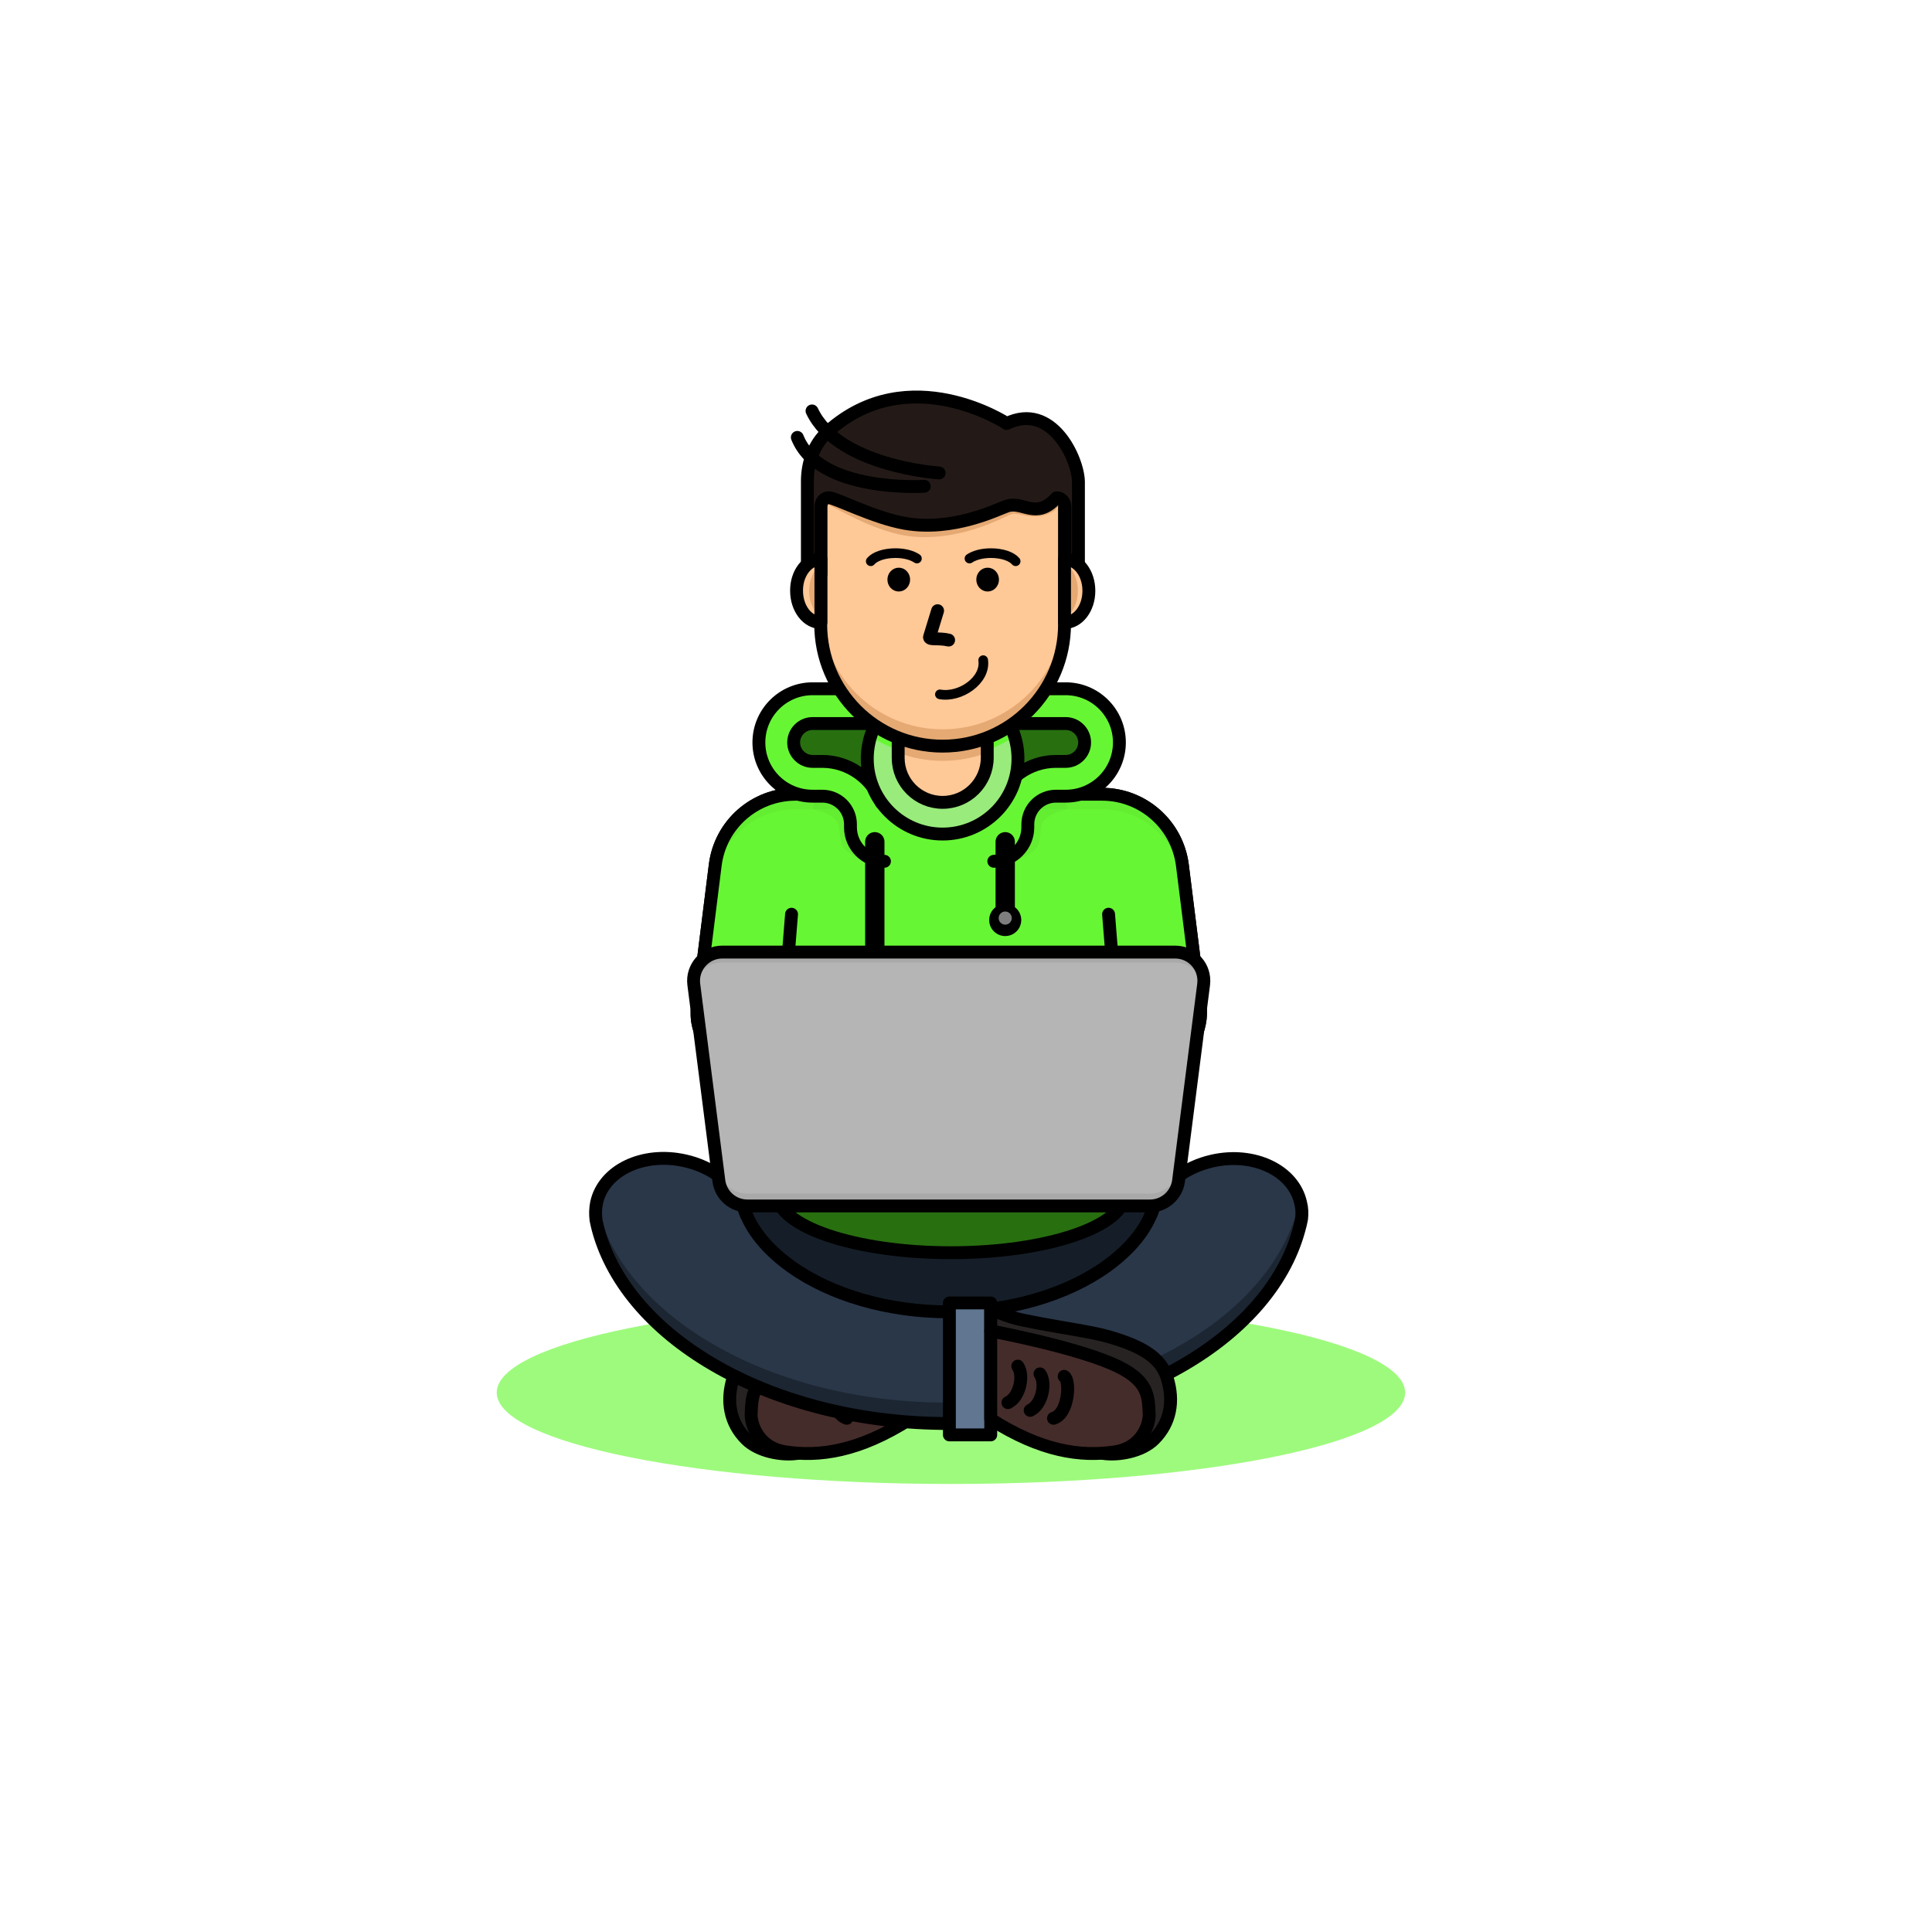 <svg width="600" height="600" viewBox="0 0 600 600" fill="none" xmlns="http://www.w3.org/2000/svg">
<g clip-path="url(#clip0_2_191)">
<path opacity="0.64" d="M295.32 460.86C373.225 460.86 436.38 448.154 436.38 432.48C436.38 416.806 373.225 404.1 295.32 404.1C217.415 404.1 154.26 416.806 154.26 432.48C154.26 448.154 217.415 460.86 295.32 460.86Z" fill="#67F634"/>
<path d="M227.7 427.92C229.68 421.5 235.74 418.08 245.58 415.2C251.82 413.4 259.74 412.56 272.16 410.04C278.22 408.84 282.48 406.44 282.48 406.44V413.34C282.48 413.34 241.38 421.44 234.96 432.06C231.84 437.28 232.8 450.06 247.5 451.38C243 452.04 235.62 450.9 231.66 446.88C226.74 441.9 225.42 435.24 227.7 427.92Z" fill="#282323" stroke="black" stroke-width="4" stroke-miterlimit="10" stroke-linecap="round" stroke-linejoin="round"/>
<path d="M282.48 413.34C282.48 413.34 257.88 417.9 244.74 423.54C233.22 428.52 233.58 433.68 233.28 438.96C233.1 442.02 235.26 449.58 244.02 450.9C254.46 452.46 266.76 450.78 282.48 440.76C282.48 416.22 282.48 413.34 282.48 413.34Z" fill="#442C2A"/>
<path opacity="0.37" d="M233.28 438.96C233.52 434.7 233.34 430.5 239.34 426.42C239.1 427.92 239.04 429.36 238.98 430.86C238.8 433.92 246.18 429.96 254.94 431.22C264.06 432.6 269.46 443.04 282.48 436.02C282.48 437.52 282.48 439.08 282.48 440.7C266.76 450.72 254.46 452.34 244.02 450.84C235.26 449.58 233.1 441.96 233.28 438.96Z" fill="#442C2A"/>
<path d="M282.48 413.34C282.48 413.34 257.88 417.9 244.74 423.54C233.22 428.52 233.58 433.68 233.28 438.96C233.1 442.02 235.26 449.58 244.02 450.9C254.46 452.46 266.76 450.78 282.48 440.76C282.48 416.22 282.48 413.34 282.48 413.34Z" stroke="black" stroke-width="4" stroke-miterlimit="10" stroke-linecap="round" stroke-linejoin="round"/>
<path d="M259.68 427.44C257.7 428.52 258.18 439.02 262.98 440.46" stroke="black" stroke-width="4" stroke-miterlimit="10" stroke-linecap="round" stroke-linejoin="round"/>
<path d="M267.18 426.661C265.14 429.541 266.58 436.321 270.24 438.001" stroke="black" stroke-width="4" stroke-miterlimit="10" stroke-linecap="round" stroke-linejoin="round"/>
<path d="M274.08 424.261C272.04 427.141 273.48 433.921 277.14 435.601" stroke="black" stroke-width="4" stroke-miterlimit="10" stroke-linecap="round" stroke-linejoin="round"/>
<path d="M344.88 393.18C331.92 402.18 313.5 407.34 294.24 407.34C275.04 407.34 256.56 402.18 243.6 393.18C237.66 389.04 227.7 380.4 227.7 368.88C227.7 357.36 237.66 348.72 243.6 344.58C256.56 335.58 274.98 330.42 294.24 330.42C313.44 330.42 331.92 335.58 344.88 344.58C350.82 348.72 360.78 357.36 360.78 368.88C360.78 380.4 350.82 389.04 344.88 393.18Z" fill="#151E28"/>
<path d="M404.22 378.48C403.98 379.68 403.74 380.82 403.38 382.02C394.02 416.16 348.9 442.08 294.6 442.08C240.18 442.08 194.94 416.04 185.76 381.78C185.52 380.82 185.28 379.86 185.1 378.9C184.86 377.1 184.92 375.3 185.28 373.5C187.5 363.42 199.74 357.6 212.64 360.48C221.1 362.34 227.7 367.56 230.64 373.74C230.94 375.06 231.42 376.38 231.96 377.64C235.08 384.84 241.32 390.24 245.52 393.24C258.06 402.24 276 407.4 294.6 407.4C313.26 407.4 331.14 402.24 343.68 393.24C347.94 390.18 354.24 384.72 357.3 377.52C357.78 376.38 358.2 375.12 358.5 373.92C361.38 367.68 368.04 362.46 376.56 360.54C389.46 357.66 401.7 363.54 403.92 373.56C404.34 375.12 404.4 376.8 404.22 378.48Z" fill="#2A3749"/>
<path opacity="0.67" d="M403.92 373.44C403.86 373.14 403.8 372.9 403.68 372.6C403.5 373.56 403.26 374.58 402.96 375.54C393.72 409.68 348.54 435.6 294.3 435.6C239.88 435.6 194.64 409.56 185.46 375.3C185.34 374.94 185.28 374.58 185.16 374.16C184.92 375.72 184.86 377.28 185.1 378.78C185.28 379.74 185.52 380.7 185.76 381.66C194.94 415.92 240.18 441.96 294.6 441.96C348.9 441.96 394.02 416.04 403.38 381.9C403.68 380.76 403.98 379.56 404.22 378.36C404.4 376.8 404.34 375.12 403.92 373.44Z" fill="#151E28"/>
<path d="M404.22 378.48C403.98 379.68 403.74 380.82 403.38 382.02C394.02 416.16 348.9 442.08 294.6 442.08C240.18 442.08 194.94 416.04 185.76 381.78C185.52 380.82 185.28 379.86 185.1 378.9C184.86 377.1 184.92 375.3 185.28 373.5C187.5 363.42 199.74 357.6 212.64 360.48C221.1 362.34 227.7 367.56 230.64 373.74C230.94 375.06 231.42 376.38 231.96 377.64C235.08 384.84 241.32 390.24 245.52 393.24C258.06 402.24 276 407.4 294.6 407.4C313.26 407.4 331.14 402.24 343.68 393.24C347.94 390.18 354.24 384.72 357.3 377.52C357.78 376.38 358.2 375.12 358.5 373.92C361.38 367.68 368.04 362.46 376.56 360.54C389.46 357.66 401.7 363.54 403.92 373.56C404.34 375.12 404.4 376.8 404.22 378.48Z" stroke="black" stroke-width="4" stroke-miterlimit="10" stroke-linecap="round" stroke-linejoin="round"/>
<path d="M295.32 389.04C325.177 389.04 349.38 380.82 349.38 370.68C349.38 360.54 325.177 352.32 295.32 352.32C265.463 352.32 241.26 360.54 241.26 370.68C241.26 380.82 265.463 389.04 295.32 389.04Z" fill="#286F10"/>
<path d="M295.32 389.04C325.177 389.04 349.38 380.82 349.38 370.68C349.38 360.54 325.177 352.32 295.32 352.32C265.463 352.32 241.26 360.54 241.26 370.68C241.26 380.82 265.463 389.04 295.32 389.04Z" stroke="black" stroke-width="4" stroke-miterlimit="10" stroke-linecap="round" stroke-linejoin="round"/>
<path d="M356.88 330.6H232.32C222.78 330.6 215.4 322.26 216.6 312.78L222.12 268.68C223.68 256.08 234.36 246.66 247.08 246.66H342.24C354.9 246.66 365.58 256.08 367.2 268.68L372.72 312.78C373.8 322.26 366.42 330.6 356.88 330.6Z" fill="#67F634"/>
<path d="M356.88 330.6H232.32C222.78 330.6 215.4 322.26 216.6 312.78L222.12 268.68C223.68 256.08 234.36 246.66 247.08 246.66H342.24C354.9 246.66 365.58 256.08 367.2 268.68L372.72 312.78C373.8 322.26 366.42 330.6 356.88 330.6Z" stroke="black" stroke-width="4" stroke-miterlimit="10" stroke-linecap="round" stroke-linejoin="round"/>
<path d="M245.82 283.919L244.62 298.979" stroke="black" stroke-width="4" stroke-miterlimit="10" stroke-linecap="round" stroke-linejoin="round"/>
<path d="M344.28 283.919L345.48 298.979" stroke="black" stroke-width="4" stroke-miterlimit="10" stroke-linecap="round" stroke-linejoin="round"/>
<path d="M356.88 330.6H232.32C222.78 330.6 215.4 322.26 216.6 312.78L222.12 268.68C223.68 256.08 234.36 246.66 247.08 246.66H342.24C354.9 246.66 365.58 256.08 367.2 268.68L372.72 312.78C373.8 322.26 366.42 330.6 356.88 330.6Z" fill="#67F634"/>
<g opacity="0.24">
<path opacity="0.24" d="M222.06 273.36C223.62 260.76 234.3 251.34 247.02 251.34H342.18C354.84 251.34 365.52 260.76 367.14 273.36L372.6 317.1C372.78 315.72 372.84 314.28 372.66 312.78L367.14 268.68C365.58 256.08 354.9 246.66 342.18 246.66H247.02C234.36 246.66 223.68 256.08 222.06 268.68L216.54 312.78C216.36 314.22 216.36 315.66 216.6 317.1L222.06 273.36Z" fill="#286F10"/>
<path opacity="0.24" d="M252.54 251.34C252.54 251.34 259.92 252.66 260.52 256.74C261 260.04 260.94 262.2 262.2 263.52C263.46 264.84 266.4 267.54 272.34 267.54C269.04 264.24 268.98 252.66 268.08 252.66C267.24 252.66 265.08 246.9 265.08 246.9L262.2 245.58C262.26 245.58 251.64 246.9 252.54 251.34Z" fill="#286F10"/>
<path opacity="0.24" d="M331.38 251.34C331.38 251.34 324 252.66 323.4 256.74C322.92 260.04 322.98 262.2 321.72 263.52C320.46 264.78 317.52 267.54 311.58 267.54C314.88 264.24 314.94 252.66 315.84 252.66C316.68 252.66 318.84 246.9 318.84 246.9L321.72 245.58C321.66 245.58 332.28 246.9 331.38 251.34Z" fill="#286F10"/>
</g>
<path d="M356.88 330.6H232.32C222.78 330.6 215.4 322.26 216.6 312.78L222.12 268.68C223.68 256.08 234.36 246.66 247.08 246.66H342.24C354.9 246.66 365.58 256.08 367.2 268.68L372.72 312.78C373.8 322.26 366.42 330.6 356.88 330.6Z" stroke="black" stroke-width="4" stroke-miterlimit="10" stroke-linecap="round" stroke-linejoin="round"/>
<path d="M245.82 283.92L244.62 298.98" stroke="black" stroke-width="4" stroke-miterlimit="10" stroke-linecap="round" stroke-linejoin="round"/>
<path d="M344.28 283.92L345.48 298.98" stroke="black" stroke-width="4" stroke-miterlimit="10" stroke-linecap="round" stroke-linejoin="round"/>
<path d="M278.58 221.58L258.84 220.56L249.6 221.58C249.6 221.58 243.42 226.2 243.42 227.46C243.42 228.72 244.02 238.98 244.02 238.98C244.02 238.98 258.6 240.96 260.16 242.46C261.72 243.96 270.96 252.6 270.96 252.6L279.9 249.12L284.58 236.64L278.58 221.58Z" fill="#286F10"/>
<path d="M275.1 213.96H252.3C243.12 213.96 235.62 221.4 235.62 230.64C235.62 239.82 243.06 247.32 252.3 247.32H255.3C260.16 247.32 264.06 251.22 264.06 256.08V256.98C264.06 262.8 268.8 267.54 274.62 267.54V256.74C274.74 256.74 274.86 256.86 274.86 256.98V256.08C274.86 245.28 266.1 236.52 255.3 236.52H252.3C249.06 236.52 246.42 233.88 246.42 230.64C246.42 227.4 249.06 224.76 252.3 224.76H275.1V213.96Z" fill="#67F634"/>
<path d="M273.72 249.3C270.96 241.86 263.76 236.46 255.36 236.46H252.36C249.12 236.46 246.48 233.82 246.48 230.58C246.48 227.34 249.12 224.7 252.36 224.7H275.16V213.9H252.36C243.18 213.9 235.68 221.34 235.68 230.58C235.68 239.76 243.12 247.26 252.36 247.26H255.36C260.22 247.26 264.12 251.16 264.12 256.02V256.92C264.12 262.74 268.86 267.48 274.68 267.48" stroke="black" stroke-width="4" stroke-miterlimit="10" stroke-linecap="round" stroke-linejoin="round"/>
<path d="M304.68 221.58L324.42 220.56L333.66 221.58C333.66 221.58 339.84 226.2 339.84 227.46C339.84 228.72 339.24 238.98 339.24 238.98C339.24 238.98 324.66 240.96 323.1 242.46C321.54 244.02 312.3 252.6 312.3 252.6L303.36 249.12L298.68 236.64L304.68 221.58Z" fill="#286F10"/>
<path d="M308.16 213.96H330.96C340.14 213.96 347.64 221.4 347.64 230.64C347.64 239.82 340.2 247.32 330.96 247.32H327.96C323.1 247.32 319.2 251.22 319.2 256.08V256.98C319.2 262.8 314.46 267.54 308.64 267.54V256.74C308.52 256.74 308.4 256.86 308.4 256.98V256.08C308.4 245.28 317.16 236.52 327.96 236.52H330.96C334.2 236.52 336.84 233.88 336.84 230.64C336.84 227.4 334.2 224.76 330.96 224.76H308.16V213.96Z" fill="#67F634"/>
<path d="M309.6 249.3C312.36 241.86 319.56 236.46 327.96 236.46H330.96C334.2 236.46 336.84 233.82 336.84 230.58C336.84 227.34 334.2 224.7 330.96 224.7H308.16V213.9H330.96C340.14 213.9 347.64 221.34 347.64 230.58C347.64 239.76 340.2 247.26 330.96 247.26H327.96C323.1 247.26 319.2 251.16 319.2 256.02V256.92C319.2 262.74 314.46 267.48 308.64 267.48" stroke="black" stroke-width="4" stroke-miterlimit="10" stroke-linecap="round" stroke-linejoin="round"/>
<path d="M292.74 259.02C305.663 259.02 316.14 248.543 316.14 235.62C316.14 222.697 305.663 212.22 292.74 212.22C279.817 212.22 269.34 222.697 269.34 235.62C269.34 248.543 279.817 259.02 292.74 259.02Z" fill="#99EB7C"/>
<path d="M270.36 228.72C276.84 232.86 284.52 235.32 292.74 235.32C300.96 235.32 308.64 232.92 315.12 228.72C312.18 219.12 303.3 212.16 292.74 212.16C282.24 212.22 273.3 219.18 270.36 228.72Z" fill="#67F634"/>
<path d="M292.74 259.02C305.663 259.02 316.14 248.543 316.14 235.62C316.14 222.697 305.663 212.22 292.74 212.22C279.817 212.22 269.34 222.697 269.34 235.62C269.34 248.543 279.817 259.02 292.74 259.02Z" stroke="black" stroke-width="4" stroke-miterlimit="10" stroke-linecap="round" stroke-linejoin="round"/>
<path d="M292.74 249.18C285.12 249.18 278.94 243 278.94 235.38V225.06C278.94 223.14 280.5 221.58 282.42 221.58H303.12C305.04 221.58 306.6 223.14 306.6 225.06V235.38C306.54 243 300.36 249.18 292.74 249.18Z" fill="#FFC897"/>
<path d="M303.12 221.58H282.42C280.5 221.58 278.94 223.26 278.94 225.3V233.76C283.26 235.38 287.88 236.28 292.74 236.28C297.6 236.28 302.22 235.38 306.54 233.76V225.3C306.54 223.26 304.98 221.58 303.12 221.58Z" fill="#E5A973"/>
<path d="M292.74 249.18C285.12 249.18 278.94 243 278.94 235.38V225.06C278.94 223.14 280.5 221.58 282.42 221.58H303.12C305.04 221.58 306.6 223.14 306.6 225.06V235.38C306.54 243 300.36 249.18 292.74 249.18Z" stroke="black" stroke-width="4" stroke-miterlimit="10" stroke-linecap="round" stroke-linejoin="round"/>
<path d="M307.68 404.64H294.84V445.62H307.68V404.64Z" fill="#607691"/>
<path d="M307.68 404.64H294.84V445.62H307.68V404.64Z" stroke="black" stroke-width="4" stroke-miterlimit="10" stroke-linecap="round" stroke-linejoin="round"/>
<path d="M231.9 377.52C231.36 376.26 230.94 375 230.58 373.62C231.24 374.94 231.66 376.2 231.9 377.52Z" stroke="black" stroke-width="4" stroke-miterlimit="10" stroke-linecap="round" stroke-linejoin="round"/>
<path d="M357.36 377.4C357.6 376.14 358.02 374.94 358.56 373.8C358.26 375.06 357.84 376.26 357.36 377.4Z" stroke="black" stroke-width="4" stroke-miterlimit="10" stroke-linecap="round" stroke-linejoin="round"/>
<path d="M357.18 374.52H232.08C227.64 374.52 223.86 371.22 223.26 366.78L215.46 305.7C214.8 300.42 218.94 295.68 224.28 295.68H364.98C370.32 295.68 374.46 300.36 373.8 305.7L366 366.78C365.4 371.16 361.62 374.52 357.18 374.52Z" fill="#B5B5B5"/>
<path opacity="0.21" d="M365.94 362.941C365.4 367.381 361.62 370.681 357.12 370.681H232.08C227.64 370.681 223.86 367.381 223.26 362.941L215.58 302.761C215.4 303.721 215.34 304.681 215.46 305.701L223.26 366.781C223.8 371.221 227.58 374.521 232.08 374.521H357.18C361.62 374.521 365.4 371.221 366 366.781L373.8 305.701C373.92 304.681 373.86 303.721 373.68 302.761L365.94 362.941Z" fill="#7E7E7E"/>
<path opacity="0.21" d="M215.52 306.24C216.24 302.16 219.84 298.92 224.22 298.92H364.92C369.36 298.92 372.9 302.1 373.62 306.24L373.68 305.64C374.34 300.36 370.2 295.62 364.86 295.62H224.28C218.94 295.62 214.8 300.3 215.46 305.64L215.52 306.24Z" fill="#7E7E7E"/>
<path d="M357.18 374.52H232.08C227.64 374.52 223.86 371.22 223.26 366.78L215.46 305.7C214.8 300.42 218.94 295.68 224.28 295.68H364.98C370.32 295.68 374.46 300.36 373.8 305.7L366 366.78C365.4 371.16 361.62 374.52 357.18 374.52Z" stroke="black" stroke-width="4" stroke-miterlimit="10" stroke-linecap="round" stroke-linejoin="round"/>
<path opacity="0.66" d="M300.54 331.381C297.84 331.381 295.68 329.221 295.68 326.521C295.68 326.341 295.68 326.161 295.74 325.981C295.26 325.921 294.78 325.861 294.3 325.861C289.92 325.861 286.32 329.461 286.32 333.841C286.32 338.221 289.92 341.821 294.3 341.821C298.68 341.821 302.28 338.221 302.28 333.841C302.28 332.941 302.1 332.041 301.86 331.201C301.44 331.261 301.02 331.381 300.54 331.381Z" fill="#B5B5B5"/>
<path d="M362.46 427.92C360.48 421.5 354.42 418.08 344.58 415.2C338.34 413.4 330.42 412.56 318 410.04C311.94 408.84 307.68 406.44 307.68 406.44V413.34C307.68 413.34 348.78 421.44 355.2 432.06C358.32 437.28 357.36 450.06 342.66 451.38C347.16 452.04 354.54 450.9 358.5 446.88C363.42 441.9 364.74 435.24 362.46 427.92Z" fill="#282323" stroke="black" stroke-width="4" stroke-miterlimit="10" stroke-linecap="round" stroke-linejoin="round"/>
<path d="M307.68 413.34C307.68 413.34 332.28 417.9 345.42 423.54C356.94 428.52 356.58 433.68 356.88 438.96C357.06 442.02 354.9 449.58 346.14 450.9C335.7 452.46 323.4 450.78 307.68 440.76C307.68 416.22 307.68 413.34 307.68 413.34Z" fill="#442C2A"/>
<path opacity="0.37" d="M356.88 438.96C356.64 434.7 356.82 430.5 350.82 426.42C351.06 427.92 351.12 429.36 351.18 430.86C351.36 433.92 349.2 441.48 340.44 442.8C331.32 444.18 320.7 443.04 307.68 436.02C307.68 437.52 307.68 439.08 307.68 440.7C323.4 450.72 335.7 452.34 346.14 450.84C354.96 449.58 357.06 441.96 356.88 438.96Z" fill="#442C2A"/>
<path d="M307.68 413.34C307.68 413.34 332.28 417.9 345.42 423.54C356.94 428.52 356.58 433.68 356.88 438.96C357.06 442.02 354.9 449.58 346.14 450.9C335.7 452.46 323.4 450.78 307.68 440.76C307.68 416.22 307.68 413.34 307.68 413.34Z" stroke="black" stroke-width="4" stroke-miterlimit="10" stroke-linecap="round" stroke-linejoin="round"/>
<path d="M330.48 427.44C332.46 428.52 331.98 439.02 327.18 440.46" stroke="black" stroke-width="4" stroke-miterlimit="10" stroke-linecap="round" stroke-linejoin="round"/>
<path d="M322.98 426.661C325.02 429.541 323.58 436.321 319.92 438.001" stroke="black" stroke-width="4" stroke-miterlimit="10" stroke-linecap="round" stroke-linejoin="round"/>
<path d="M316.08 424.261C318.12 427.141 316.68 433.921 313.02 435.601" stroke="black" stroke-width="4" stroke-miterlimit="10" stroke-linecap="round" stroke-linejoin="round"/>
<path d="M271.68 261.42V293.34" stroke="black" stroke-width="6" stroke-miterlimit="10" stroke-linecap="round" stroke-linejoin="round"/>
<path d="M312.18 261.42V283.92" stroke="black" stroke-width="6" stroke-miterlimit="10" stroke-linecap="round" stroke-linejoin="round"/>
<path d="M312.18 290.7C314.93 290.7 317.16 288.47 317.16 285.72C317.16 282.97 314.93 280.74 312.18 280.74C309.43 280.74 307.2 282.97 307.2 285.72C307.2 288.47 309.43 290.7 312.18 290.7Z" fill="black"/>
<path d="M312.18 287.16C313.307 287.16 314.22 286.247 314.22 285.12C314.22 283.993 313.307 283.08 312.18 283.08C311.053 283.08 310.14 283.993 310.14 285.12C310.14 286.247 311.053 287.16 312.18 287.16Z" fill="#7E7E7E"/>
<path d="M292.74 231.72C271.86 231.72 254.88 214.8 254.88 193.86V149.94H330.6V193.86C330.6 214.74 313.68 231.72 292.74 231.72Z" fill="#FFC897"/>
<path d="M292.74 226.5C271.86 226.5 254.88 209.58 254.88 188.64V193.86C254.88 214.74 271.8 231.72 292.74 231.72C313.62 231.72 330.6 214.8 330.6 193.86V188.64C330.6 209.52 313.68 226.5 292.74 226.5Z" fill="#E5A973"/>
<path d="M292.74 231.72C271.86 231.72 254.88 214.8 254.88 193.86V149.94H330.6V193.86C330.6 214.74 313.68 231.72 292.74 231.72Z" stroke="black" stroke-width="4" stroke-miterlimit="10" stroke-linecap="round" stroke-linejoin="round"/>
<path d="M330.9 154.32C330.78 152.28 330.66 150.18 330.6 148.14C305.4 149.34 280.08 149.16 254.94 146.94C254.76 149.28 254.64 151.62 254.46 153.96C255.6 154.98 256.8 156.06 257.94 157.08C258.9 157.56 260.16 158.22 261.3 158.82C266.34 161.46 273.36 164.82 280.08 166.14C282.54 166.62 285.12 166.86 287.76 166.8C299.1 166.68 308.64 162.18 312.66 160.32C313.26 160.02 313.74 159.78 314.04 159.72C314.28 159.6 314.52 159.54 314.88 159.54C315.6 159.54 316.44 159.72 317.46 159.9C318.78 160.2 320.34 160.5 322.08 160.38C324.06 160.26 325.86 159.66 327.6 158.52C328.62 157.08 329.76 155.7 330.9 154.32Z" fill="#E5A973"/>
<path d="M312.66 131.52C312.66 131.52 282.36 111.54 257.28 133.86C252.6 138 250.74 143.94 250.74 149.4V178.32H254.94V157.32C254.94 155.76 256.02 154.56 257.34 154.56C259.5 154.56 271.2 160.8 281.1 162.54C296.04 165.12 309.66 158.22 312.6 157.2C317.64 155.4 321.72 161.64 328.08 154.62H328.32C329.64 154.62 330.72 155.88 330.72 157.38V178.38H334.92V149.58C334.8 142.5 326.64 124.74 312.66 131.52Z" fill="#231A17"/>
<g opacity="0.34">
<path opacity="0.34" d="M254.88 174.36H250.68V178.32H254.88V174.36Z" fill="#231A17"/>
<path opacity="0.34" d="M334.8 174.36H330.6V178.32H334.8V174.36Z" fill="#231A17"/>
</g>
<path d="M312.66 131.52C312.66 131.52 282.36 111.54 257.28 133.86C252.6 138 250.74 143.94 250.74 149.4V178.32H254.94V157.32C254.94 155.76 256.02 154.56 257.34 154.56C259.5 154.56 271.2 160.8 281.1 162.54C296.04 165.12 309.66 158.22 312.6 157.2C317.64 155.4 321.72 161.64 328.08 154.62H328.32C329.64 154.62 330.72 155.88 330.72 157.38V178.38H334.92V149.58C334.8 142.5 326.64 124.74 312.66 131.52Z" stroke="black" stroke-width="4" stroke-miterlimit="10" stroke-linecap="round" stroke-linejoin="round"/>
<path d="M287.04 151.02C287.04 151.02 254.52 153.12 247.62 135.84" stroke="black" stroke-width="4" stroke-miterlimit="10" stroke-linecap="round" stroke-linejoin="round"/>
<path d="M291.66 146.88C291.66 146.88 260.34 144.9 252.18 127.62" stroke="black" stroke-width="4" stroke-miterlimit="10" stroke-linecap="round" stroke-linejoin="round"/>
<path d="M330.6 173.64V193.32C334.8 193.32 338.16 188.94 338.16 183.48C338.16 178.02 334.8 173.64 330.6 173.64Z" fill="#FFC897"/>
<path d="M330.6 174.72V192.18C333.06 190.56 334.74 187.26 334.74 183.42C334.74 179.64 333.06 176.34 330.6 174.72Z" fill="#E5A973"/>
<path d="M330.6 173.64V193.32C334.8 193.32 338.16 188.94 338.16 183.48C338.16 178.02 334.8 173.64 330.6 173.64Z" stroke="black" stroke-width="4" stroke-miterlimit="10" stroke-linecap="round" stroke-linejoin="round"/>
<path d="M254.94 173.64V193.32C250.74 193.32 247.38 188.94 247.38 183.48C247.32 178.02 250.74 173.64 254.94 173.64Z" fill="#FFC897"/>
<path d="M254.94 175.08C252.78 176.82 251.28 179.94 251.28 183.48C251.28 187.02 252.72 190.14 254.94 191.88V175.08Z" fill="#E5A973"/>
<path d="M254.94 173.64V193.32C250.74 193.32 247.38 188.94 247.38 183.48C247.32 178.02 250.74 173.64 254.94 173.64Z" stroke="black" stroke-width="4" stroke-miterlimit="10" stroke-linecap="round" stroke-linejoin="round"/>
<path d="M291.18 189.66L288.66 197.88C288.66 198.78 291.6 198.06 294.6 198.78" stroke="black" stroke-width="4" stroke-miterlimit="10" stroke-linecap="round" stroke-linejoin="round"/>
<path d="M305.34 205.02C306.24 211.26 298.2 216.78 291.9 215.64" stroke="black" stroke-width="3" stroke-miterlimit="10" stroke-linecap="round" stroke-linejoin="round"/>
<path d="M279.12 182.7C280.512 182.7 281.64 181.491 281.64 180C281.64 178.509 280.512 177.3 279.12 177.3C277.728 177.3 276.6 178.509 276.6 180C276.6 181.491 277.728 182.7 279.12 182.7Z" stroke="black" stroke-width="2" stroke-miterlimit="10" stroke-linecap="round" stroke-linejoin="round"/>
<path d="M279.12 182.7C280.512 182.7 281.64 181.491 281.64 180C281.64 178.509 280.512 177.3 279.12 177.3C277.728 177.3 276.6 178.509 276.6 180C276.6 181.491 277.728 182.7 279.12 182.7Z" fill="black"/>
<path d="M270.42 174.3C271.68 172.8 274.62 171.78 278.1 171.78C280.86 171.78 283.26 172.44 284.76 173.46" stroke="black" stroke-width="3" stroke-miterlimit="10" stroke-linecap="round" stroke-linejoin="round"/>
<path d="M306.72 182.7C308.112 182.7 309.24 181.491 309.24 180C309.24 178.509 308.112 177.3 306.72 177.3C305.328 177.3 304.2 178.509 304.2 180C304.2 181.491 305.328 182.7 306.72 182.7Z" stroke="black" stroke-width="2" stroke-miterlimit="10" stroke-linecap="round" stroke-linejoin="round"/>
<path d="M306.72 182.7C308.112 182.7 309.24 181.491 309.24 180C309.24 178.509 308.112 177.3 306.72 177.3C305.328 177.3 304.2 178.509 304.2 180C304.2 181.491 305.328 182.7 306.72 182.7Z" fill="black"/>
<path d="M315.42 174.3C314.16 172.8 311.22 171.78 307.74 171.78C304.98 171.78 302.58 172.44 301.08 173.46" stroke="black" stroke-width="3" stroke-miterlimit="10" stroke-linecap="round" stroke-linejoin="round"/>
</g>
<defs>
<clipPath id="clip0_2_191">
<rect width="600" height="600" fill="white"/>
</clipPath>
</defs>
</svg>
